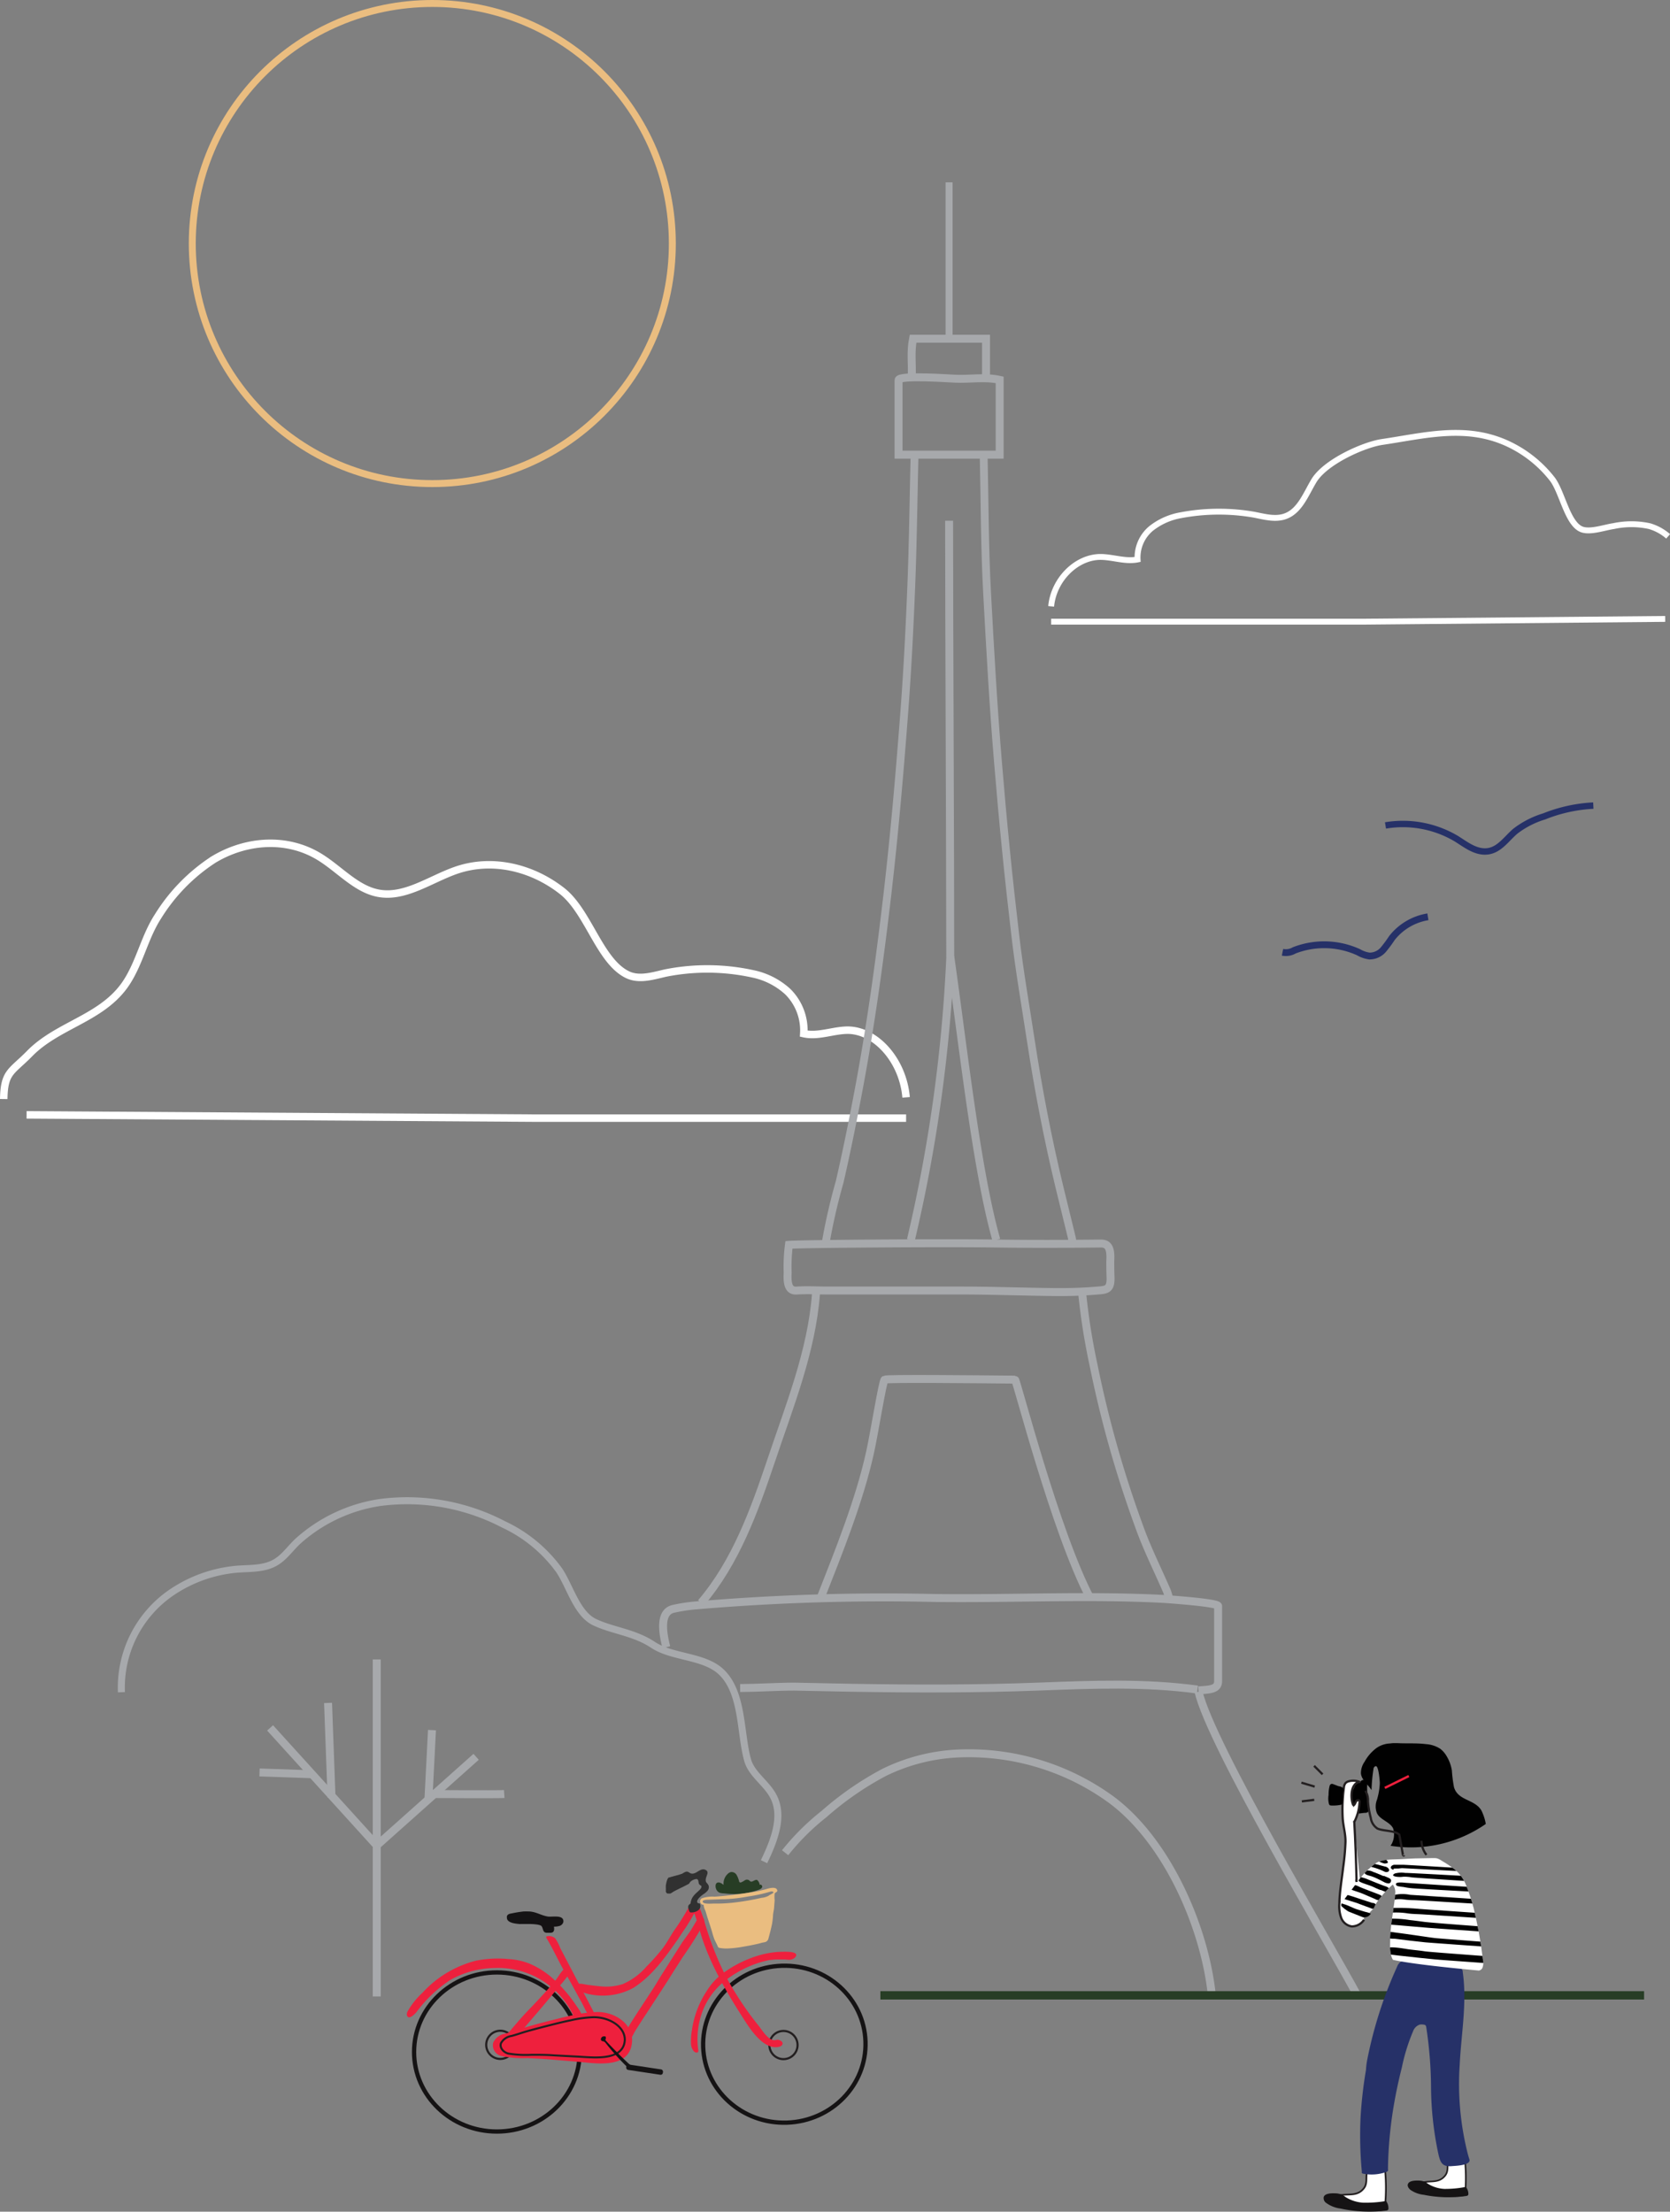 <svg id="Layer_1" data-name="Layer 1" xmlns="http://www.w3.org/2000/svg" xmlns:xlink="http://www.w3.org/1999/xlink" viewBox="0 0 250.05 331.12"><rect x="0" y="0" width="250.05" height="331.12" fill="#808080" stroke="none"/><defs><style>.cls-1,.cls-10,.cls-11,.cls-13,.cls-14,.cls-19,.cls-2,.cls-20,.cls-29,.cls-3,.cls-4,.cls-5,.cls-6,.cls-7,.cls-8,.cls-9{fill:none;}.cls-2,.cls-6{stroke:#fff;}.cls-10,.cls-11,.cls-13,.cls-14,.cls-19,.cls-2,.cls-20,.cls-22,.cls-25,.cls-27,.cls-29,.cls-3,.cls-4,.cls-5,.cls-6,.cls-7,.cls-8,.cls-9{stroke-miterlimit:10;}.cls-2{stroke-width:1.12px;}.cls-10,.cls-3,.cls-4,.cls-8,.cls-9{stroke:#a7a9ac;}.cls-3{stroke-width:1.19px;}.cls-4{stroke-width:1.05px;}.cls-5,.cls-7{stroke:#263168;}.cls-5{stroke-width:1.02px;}.cls-6{stroke-width:0.88px;}.cls-7{stroke-width:0.96px;}.cls-8{stroke-width:1.17px;}.cls-9{stroke-width:1.05px;}.cls-10{stroke-width:1.19px;}.cls-11{stroke:#eabd80;stroke-width:1.04px;}.cls-12{fill:#273d25;}.cls-13{stroke:#151314;stroke-width:0.64px;}.cls-14,.cls-19,.cls-22,.cls-25,.cls-27,.cls-29{stroke:#231f20;}.cls-14{stroke-width:0.32px;}.cls-15{fill:#ee203d;}.cls-16{fill:#151314;}.cls-17{fill:#313131;}.cls-18{fill:#eabd80;}.cls-19{stroke-width:0.3px;}.cls-20{stroke:#273d25;stroke-width:1.25px;}.cls-21{fill:#010101;}.cls-22,.cls-23,.cls-25,.cls-27{fill:#fff;}.cls-22{stroke-width:0.24px;}.cls-24{fill:#58bada;}.cls-25{stroke-width:0.26px;}.cls-26{fill:#263168;}.cls-27,.cls-29{stroke-width:0.33px;}.cls-28{clip-path:url(#clip-path);}</style><clipPath id="clip-path" transform="translate(-20.61 -25.93)"><path class="cls-1" d="M226,312.24a2,2,0,0,1-.44.53c-.9.71-3.21-.6-4-1.38a.31.31,0,0,1-.13-.19.38.38,0,0,1,.08-.3c.6-1,1.53-2.08,2.25-3.08a12,12,0,0,1,2.84-2.93c.93-.66,2.69-.56,3.77-.62,1.44-.1,2.88-.14,4.32-.15.72,0,1-.1,1.6.27s1.19.71,1.73,1.12a5.66,5.66,0,0,1,2,2.4,27.11,27.11,0,0,1,1.24,3.69,65.39,65.39,0,0,1,1.39,7.72,2.1,2.1,0,0,1-.07,1.22c-.33.68-1.15.35-1.73.31l-2.85-.17a35.54,35.54,0,0,1-4.83-.44,33.49,33.49,0,0,1-3.41-.4c-2.16-.74-.28-8.37-.25-10.4a1.85,1.85,0,0,0-.36-1.37,13.33,13.33,0,0,0-2,2.16C226.67,310.7,226.34,311.61,226,312.24Z"/></clipPath></defs><title>login</title><path class="cls-2" d="M156.28,193.33H100.71l-76.12-.49" transform="translate(-20.61 -25.93)"/><path class="cls-2" d="M156.28,190.22c-.46-5.43-4.42-10-8.7-10.06-2.22,0-4.43,1-6.62.52a8.16,8.16,0,0,0-2.39-6.28,11.06,11.06,0,0,0-5.27-2.68,32,32,0,0,0-13.05-.11c-1.92.44-4,1.11-5.77.2-4.12-2.08-5.8-9.42-9.72-12.49-4.55-3.56-10.5-4.94-15.82-3.11-3.94,1.36-7.77,4.26-11.81,3.42-3.26-.67-5.74-3.61-8.66-5.4-4.87-3-11-2.56-15.89.39a27.22,27.22,0,0,0-8.31,8.5c-2.11,3.24-2.82,7.34-5.1,10.45-3.61,4.91-10,5.86-14.15,10.12-2.67,2.72-3.79,2.68-3.85,6.78" transform="translate(-20.61 -25.93)"/><line class="cls-3" x1="56.41" y1="248.44" x2="56.41" y2="298.9"/><polyline class="cls-3" points="40.44 258.69 56.41 276.29 71.29 263.02"/><path class="cls-3" d="M96.11,294.52c-1,.07-11.31,0-11.31,0l.49-9.57" transform="translate(-20.61 -25.93)"/><path class="cls-4" d="M38.79,279.28A17.23,17.23,0,0,1,46,264.55a20.61,20.61,0,0,1,9.34-3.61c1.73-.23,3.57-.07,5.26-.56,2.19-.64,3-2.17,4.58-3.68a23.6,23.6,0,0,1,12.36-5.83A31.21,31.21,0,0,1,96,254.15a21.47,21.47,0,0,1,8.31,6.84c1.63,2.39,2.64,6.53,5.35,7.81s5.9,1.51,8.73,3.39,7.37,1.62,10,3.86c3.51,3.05,3,9.24,4.16,13.39.6,2.13,2.79,3.42,3.83,5.38,1.62,3,.12,6.73-1.37,9.83" transform="translate(-20.61 -25.93)"/><path class="cls-5" d="M212.64,168.5a2.51,2.51,0,0,0,1.76-.29,12.4,12.4,0,0,1,9.62.28,4.55,4.55,0,0,0,1.62.57,2.73,2.73,0,0,0,2.06-.91,19,19,0,0,0,1.32-1.78,8.6,8.6,0,0,1,5.39-3.18" transform="translate(-20.61 -25.93)"/><path class="cls-6" d="M178,119h47l44.94-.41" transform="translate(-20.61 -25.93)"/><path class="cls-6" d="M178,116.71c.38-4,3.73-7.36,7.35-7.4,1.87,0,3.75.75,5.59.38a5.65,5.65,0,0,1,2-4.62,9.92,9.92,0,0,1,4.46-2,30.68,30.68,0,0,1,11-.08c1.63.32,3.34.81,4.88.14,2-.86,2.89-3.27,4.06-5.22,1.69-2.82,7.44-5.4,10.21-5.81,6.42-.95,12.52-2.63,18.78.24A18.17,18.17,0,0,1,253,97.61c1.51,1.9,2.28,6.77,4.46,7.58,1.3.47,3.43-.31,4.73-.49a12.77,12.77,0,0,1,5.4,0,7.37,7.37,0,0,1,2.79,1.53" transform="translate(-20.61 -25.93)"/><path class="cls-7" d="M228.06,149.51a15.68,15.68,0,0,1,10.64,2c1.43.9,2.92,2.1,4.68,1.87s2.81-1.89,4.11-3a13.49,13.49,0,0,1,4.32-2.22,22.86,22.86,0,0,1,7.37-1.62" transform="translate(-20.61 -25.93)"/><g id="dtmoFu"><path class="cls-8" d="M167.9,94.3c.15,6.81.14,13.63.51,20.43.46,8.48.93,17,1.64,25.43q1.06,13,2.59,25.89c.61,5.24,1.52,10.45,2.32,15.68,1.12,7.31,2.51,14.56,4.24,21.76.61,2.55,1.26,5.09,1.87,7.64.09.36.11.73.17,1.09" transform="translate(-20.61 -25.93)"/><path class="cls-3" d="M183.9,265.3c-5.28-10-11.08-32.83-11.31-32.82-5.87-.06-19.21-.19-19.52,0s-1.52,7.92-2.21,11c-1.58,7.11-4.64,14.71-7.3,21.48" transform="translate(-20.61 -25.93)"/><path class="cls-3" d="M200.07,279c1.67-.12,2.93-.12,2.93-1.38V266.38c0-.51-7.28-1-8-1.06-11.42-.61-23,0-34.49-.15a331.68,331.68,0,0,0-35.81,1.12,24.66,24.66,0,0,0-3.32.52c-2.1.53-1.51,3.73-1,5.73" transform="translate(-20.61 -25.93)"/><path class="cls-3" d="M199.91,278.88c-7.83-1.07-15.78-.75-23.65-.45-9.41.36-18.83.34-28.24.18l-8.45-.17c-2.69,0-5.43.2-8.14.21" transform="translate(-20.61 -25.93)"/><path class="cls-8" d="M157.54,94.3c-.16,6.5-.23,13-.49,19.5s-.6,13.11-1.11,19.65c-.67,8.75-1.43,17.49-2.44,26.21-1.1,9.45-2.38,18.87-4.1,28.23-.93,5-1.92,10-3.07,15a88.21,88.21,0,0,0-2.13,9.34" transform="translate(-20.61 -25.93)"/><path class="cls-3" d="M182.65,219.59a97.17,97.17,0,0,0,1.7,10.72,166,166,0,0,0,6.81,24.11c1.18,3.33,2.79,6.51,4.19,9.76a8.91,8.91,0,0,1,.32,1.12" transform="translate(-20.61 -25.93)"/><path class="cls-3" d="M142.79,219.59c-.65,8.69-4,16.88-6.73,25.06-2.51,7.44-5.29,15.18-10.47,21.24" transform="translate(-20.61 -25.93)"/><path class="cls-3" d="M162.72,103.89c0,14.6.17,50.67.17,65.27" transform="translate(-20.61 -25.93)"/><path class="cls-3" d="M186.89,217.11c.07,2-.65,1.93-2.3,2.06-2,.16-4,.22-6,.2-4.58-.05-9.15-.22-13.72-.23H144.52c-1.52,0-3-.1-4.55,0-1.1.1-1.54-.63-1.42-2.66a24.8,24.8,0,0,1,.19-4.18c1.85-.15,22.57-.32,31-.2,5.23.08,10.46.06,15.69,0,1.09,0,1.55.63,1.42,2.66C186.85,215.55,186.86,216.33,186.89,217.11Z" transform="translate(-20.61 -25.93)"/><path class="cls-3" d="M200.07,279.2c1.79,7.84,19.9,38.23,23.67,45.28" transform="translate(-20.61 -25.93)"/><path class="cls-3" d="M163.66,82.63c-.45,0-8.51-.6-8.51.21V94h15.14V82.8C168.06,82.31,165.86,82.73,163.66,82.63Z" transform="translate(-20.61 -25.93)"/><path class="cls-9" d="M162.72,53.23V76.64" transform="translate(-20.61 -25.93)"/><path class="cls-10" d="M168.25,82.19V76.64H157.32c-.4,2-.1,3.86-.2,5.75" transform="translate(-20.61 -25.93)"/><path class="cls-3" d="M162.72,162.06" transform="translate(-20.61 -25.93)"/><path class="cls-3" d="M162.72,152.79" transform="translate(-20.61 -25.93)"/><path class="cls-3" d="M157,211.55a228,228,0,0,0,5.9-42.39c1.9,13.27,3.94,32,6.89,42.39" transform="translate(-20.61 -25.93)"/></g><circle class="cls-11" cx="64.73" cy="36.46" r="35.94"/><path class="cls-3" d="M202,324.13c-1.21-10.29-7-23.16-15.47-29.1a36.24,36.24,0,0,0-22.66-6.57A28.08,28.08,0,0,0,153,291.28a46.42,46.42,0,0,0-9,6.23,35.54,35.54,0,0,0-5.83,5.8" transform="translate(-20.61 -25.93)"/><path class="cls-12" d="M128.37,307.78a1.58,1.58,0,0,1,.58.35,2,2,0,0,1,.66-1.69.91.91,0,0,1,.48-.24.87.87,0,0,1,.82.45,3.6,3.6,0,0,1,.36.91c0,.08.06.16.13.19a.25.25,0,0,0,.17,0,3.2,3.2,0,0,0,.57-.32.6.6,0,0,1,.63,0,1,1,0,0,0,.19.17c.3.17.64-.3,1-.22a1.06,1.06,0,0,1,.4.75c.16-.15.43.1.37.31s-.27.32-.47.4a11,11,0,0,1-5.08.57c-.5-.05-.93,0-1.24-.47S127.65,307.61,128.37,307.78Z" transform="translate(-20.61 -25.93)"/><ellipse class="cls-13" cx="138.03" cy="331.98" rx="12.16" ry="11.75" transform="translate(-31.58 -21.15) rotate(-1.91)"/><ellipse class="cls-13" cx="74.4" cy="307.21" rx="12.4" ry="11.91"/><circle class="cls-14" cx="117.31" cy="306.17" r="2.11"/><circle class="cls-14" cx="74.91" cy="306.14" r="2.11"/><path class="cls-15" d="M124.08,332a9.51,9.51,0,0,1,.12-2.05,14.33,14.33,0,0,1,2.19-5.88,9.66,9.66,0,0,1,2.59-2.81,17.67,17.67,0,0,1,4.8-2.44,14,14,0,0,1,3.29-.66c.49,0,3-.22,2.74.57-.12.43-.77.65-1.16.61l-.54-.05h-.68l-.71,0-.69.07c-.24,0-.47.08-.7.12l-.66.17a16.38,16.38,0,0,0-5.14,2.55,10.71,10.71,0,0,0-3.6,4.53,11.78,11.78,0,0,0-.78,6.07.51.51,0,0,1,0,.3c-.12.24-.51.12-.68-.1A1.87,1.87,0,0,1,124.08,332Z" transform="translate(-20.61 -25.93)"/><path class="cls-15" d="M94.63,320.57A12.46,12.46,0,0,1,107,329c.14.34.48.89.89.63s.26-.82.19-1.11a6.41,6.41,0,0,0-1.1-2.2,21.08,21.08,0,0,0-4-4.53,12.68,12.68,0,0,0-3.07-1.87,10,10,0,0,0-3.13-.69,16.7,16.7,0,0,0-4.89.24,16.26,16.26,0,0,0-8,4.78A11.59,11.59,0,0,0,81.68,327a.9.9,0,0,0-.14.65c.25.81,1.24-.25,1.44-.5a19.94,19.94,0,0,1,5-4.76A13.76,13.76,0,0,1,94.63,320.57Z" transform="translate(-20.61 -25.93)"/><path class="cls-15" d="M105.39,321.54l1,1.79c.44.81.88,1.62,1.33,2.43.33.61.59,1.25,1,1.85a1.12,1.12,0,0,0,.3.35c.8.52.69-.4.44-.89l-3.3-6.31-1.65-3.15a7.57,7.57,0,0,0-.76-1.47,1.35,1.35,0,0,0-1.14-.33c-.08,0-.18,0-.2.1a.18.18,0,0,0,0,.14c.85,1.38,1.53,2.87,2.31,4.3l.35.65C105.19,321.18,105.29,321.36,105.39,321.54Z" transform="translate(-20.61 -25.93)"/><path class="cls-15" d="M110,327.16a18.06,18.06,0,0,0-3.37.42l-.37.08c-1.26.27-2.51.59-3.76.91s-2.43.65-3.63,1c-.88.26-1.71.58-2.58.82a2.41,2.41,0,0,0-1.83,1.34,1.65,1.65,0,0,0,1.18,2,15.71,15.71,0,0,0,3.87.33c1.28.05,2.55.12,3.83.23l3.85.32c2.5.22,7,1,7.91-2.15a4.21,4.21,0,0,0,.14-.76C115.5,329.07,112.77,327.1,110,327.16Z" transform="translate(-20.61 -25.93)"/><polygon class="cls-15" points="85.97 304.25 85.97 304.25 85.97 304.25 85.97 304.25"/><path class="cls-15" d="M132.62,329.2c-.28-.41-.53-.8-.74-1.13-2.61-4.07-5.23-8.58-6.53-13.24-.2-.72-.41-1.43-.67-2.13,0-.1-.08-.21-.13-.31l-.12.22c-.13.25-.27.49-.41.72-.3.5-.6,1-.92,1.46s-.67,1-1,1.49c-1.88,2.68-3.85,5.49-6.67,7.27a9.57,9.57,0,0,1-6.71.91c-.39-.08-2.92-.8-1.64-1.47.36-.19,1.19.07,1.58.11.59.07,1.18.15,1.77.2a8.17,8.17,0,0,0,3.44-.33,9.89,9.89,0,0,0,3.55-2.63,31.47,31.47,0,0,0,2.37-2.66c.72-.93,1.24-2,1.9-2.93l.29-.42a32.8,32.8,0,0,0,1.76-2.87l.18-.35s0-.05,0-.08a1.56,1.56,0,0,1,.16-.2l.1-.08a.48.48,0,0,1,.16-.08.49.49,0,0,1,.17,0,.48.48,0,0,1,.23.07,1.46,1.46,0,0,1,.54.69,3.49,3.49,0,0,1,.2.44,18.45,18.45,0,0,1,.66,1.94,47.29,47.29,0,0,0,3.21,8.12,48.25,48.25,0,0,0,4.92,7.37c.49.64,1.33,2,2.22,2.08.31,0,.54-.15.85,0,.73.29.5.89-.15,1C135.38,332.75,133.73,330.81,132.62,329.2Z" transform="translate(-20.61 -25.93)"/><path class="cls-15" d="M136.74,308.74l0,0Z" transform="translate(-20.61 -25.93)"/><path class="cls-15" d="M114.51,331.37a.24.24,0,0,1-.13-.07.29.29,0,0,1-.07-.12.79.79,0,0,1-.08-.31,1.55,1.55,0,0,1,0-.43,1.17,1.17,0,0,1,.15-.42c.15-.28.29-.57.45-.84s.33-.55.5-.81c.35-.55.7-1.1,1.06-1.64l1.1-1.68,1.08-1.65,1-1.65c.36-.56.72-1.12,1.07-1.68s.72-1.12,1.07-1.69l1.07-1.68L124,315c.34-.55.67-1.12,1-1.69l.08-.15a.79.79,0,0,1,.14-.18.45.45,0,0,1,.25-.12.46.46,0,0,1,.28.06.81.81,0,0,1,.31.49.91.91,0,0,1,0,.23.66.66,0,0,1,0,.14.8.8,0,0,1-.19.45l-.09.06-.08.15-.25.43-.5.84c-.35.57-.71,1.14-1.07,1.7L122.79,319c-.35.56-.71,1.12-1.07,1.68s-.71,1.14-1.07,1.7l-1.09,1.69-1.09,1.67c-.36.55-.71,1.1-1.07,1.64s-.72,1.1-1.07,1.65c-.18.27-.35.55-.52.82s-.31.55-.46.83l-.11.21a.86.86,0,0,1-.25.31.75.75,0,0,1-.25.13h-.09A.23.23,0,0,1,114.51,331.37Z" transform="translate(-20.61 -25.93)"/><path class="cls-16" d="M104.3,314.29a2.89,2.89,0,0,1-.75.09c.06.3.07.67-.18.83a.74.74,0,0,1-.29.08,4.38,4.38,0,0,1-.52,0,.7.7,0,0,1-.38-.07c-.32-.18-.26-.7-.52-.95s-1.43-.29-1.85-.29H99.2c-.22,0-.43,0-.65,0a.32.32,0,0,1-.16,0,7.11,7.11,0,0,1-.79-.1l-.3-.07-.31-.12-.15-.09a.75.75,0,0,1-.25-.25.62.62,0,0,1-.08-.37.48.48,0,0,1,0-.17,1.09,1.09,0,0,1,.08-.15.72.72,0,0,1,.25-.18,1.63,1.63,0,0,1,.28-.07l.6-.12.59-.1.69-.09h.11a5.68,5.68,0,0,1,.59,0c1.12,0,1.87.58,2.93.76.63.11,2.47-.35,2.33.83A.85.85,0,0,1,104.3,314.29Zm-5.22.59Zm0-1.24h0Z" transform="translate(-20.61 -25.93)"/><path class="cls-17" d="M126.55,306.33c0-.21-.08-.39-.42-.5-.74-.25-1.37.88-2.14.55-.22-.09-.36-.31-.69-.22a1.85,1.85,0,0,0-.29.13l-.15.09-.09.06-.5.17-.64.17-.31.09-.28.07a.39.39,0,0,0-.11.06.22.22,0,0,0-.11,0c-.15,0-.26.23-.33.42a4.68,4.68,0,0,0-.18.78,3.88,3.88,0,0,0,0,.48,2.46,2.46,0,0,0,0,.28,1.17,1.17,0,0,0,0,.2l.07.13.07.07a.18.18,0,0,0,.13.06h.06l.19,0h0a.37.37,0,0,0,.14,0,1.06,1.06,0,0,0,.21-.11l.38-.24h0l.65-.33.64-.31.61-.31.15-.08.1-.05a.35.35,0,0,0,.11-.1.78.78,0,0,0,.11-.18,1.59,1.59,0,0,1,1-.47c.41.15.14.65.48.9.07.05.16.07.21.15s0,.27-.08.38c-.29.37-.68.62-1,1a2.16,2.16,0,0,0-.53,1.19c0,.1-.14.15-.21.22-.25.22-.13.62,0,.92,0,.1.1.21.2.25a.47.47,0,0,0,.17,0,1.66,1.66,0,0,0,1.05-.37.79.79,0,0,0,.14-1,.29.29,0,0,1-.37-.23c0-.42.63-.91.91-1.11a2.74,2.74,0,0,0,.64-.53.83.83,0,0,0,.17-.78,2,2,0,0,0-.37-.51C126.13,307.21,126.52,306.72,126.55,306.33Z" transform="translate(-20.61 -25.93)"/><polygon class="cls-17" points="109.5 279.38 109.5 279.38 109.5 279.38 109.5 279.38"/><polygon class="cls-17" points="109.51 279.38 109.51 279.38 109.51 279.38 109.51 279.38"/><rect class="cls-16" x="114.37" y="335.38" width="5.55" height="0.81" rx="0.32" transform="translate(30.84 -39.66) rotate(8.59)"/><polygon class="cls-18" points="105.18 284.62 105.18 284.63 105.18 284.63 105.18 284.62"/><polygon class="cls-18" points="105.31 284.83 105.31 284.83 105.31 284.83 105.31 284.83"/><polygon class="cls-18" points="105.31 284.83 105.3 284.83 105.31 284.83 105.31 284.83"/><path class="cls-18" d="M125.9,310.75h0Z" transform="translate(-20.61 -25.93)"/><path class="cls-18" d="M134.56,315.55c0-.08-.14-.1-.22-.09a5.67,5.67,0,0,0-.57.1l-.27.05-.25,0h0c-.05,0-.11,0-.11.08s.06.08.11.08h0a.88.88,0,0,0,.28,0l.31,0a5.58,5.58,0,0,0,.59-.09C134.51,315.69,134.58,315.62,134.56,315.55Z" transform="translate(-20.61 -25.93)"/><path class="cls-18" d="M137,309a.32.32,0,0,0-.06-.19c-.23-.43-1.17-.19-1.51-.08a19.44,19.44,0,0,1-2.52.53c-1.76.28-3.52.5-5.3.63a4.78,4.78,0,0,0-1.93.25.53.53,0,0,0,.12.95l.15,0v0a3,3,0,0,0,.28.91c.13.37.22.74.34,1.1.22.69.46,1.38.66,2.07.09.34.19.67.31,1s.33.67.47,1,.14.35.41.4a5.73,5.73,0,0,0,1,.08,16,16,0,0,0,2.4-.26c.82-.14,1.63-.29,2.42-.48l.51-.14a3.71,3.71,0,0,0,.48-.1.73.73,0,0,0,.45-.56c.2-.71.38-1.43.53-2.15a11.47,11.47,0,0,0,.14-1.16c0-.4.12-.79.16-1.18l.09-1.2a4.48,4.48,0,0,1,0-1C136.69,309.25,137,309.19,137,309Zm-1.25.72-.11.06a2.81,2.81,0,0,1-1,.28,38.77,38.77,0,0,1-4.31.73,22.41,22.41,0,0,1-2.84.13c-.34,0-1.43.11-1.63-.2s.43-.37.64-.37l2.2-.08c.66,0,1.33-.05,2-.12s1.34-.18,2-.3a23.13,23.13,0,0,0,3.3-.73.69.69,0,0,1,.25,0,.18.18,0,0,1,.17.14C136.42,309.34,136,309.57,135.74,309.7Z" transform="translate(-20.61 -25.93)"/><path class="cls-15" d="M96.05,331.05c-.46.6-.78,1.25-.47,1.77.59,1,1.56-1.06,1.85-1.39.91-1,1.82-2.07,2.72-3.12,1.21-1.4,2.4-2.82,3.59-4.25.59-.72,1.2-1.42,1.77-2.16a1.3,1.3,0,0,0,.33-.66c0-.16,0-.89-.34-.76-.8.32-1.2,1.34-1.77,2-1.15,1.39-2.38,2.7-3.61,4-1,1-1.92,2.07-2.83,3.14C97,330,96.48,330.5,96.05,331.05Z" transform="translate(-20.61 -25.93)"/><path class="cls-19" d="M109.31,327.94a17.62,17.62,0,0,0-3,.4l-.32.07c-1.11.23-2.22.51-3.32.79s-2.14.55-3.2.85c-.77.22-1.5.49-2.26.69a2.15,2.15,0,0,0-1.59,1.09c-.23.65.36,1.38,1.13,1.55a16,16,0,0,0,3.46.18c1.14,0,2.27,0,3.41.09l3.44.18c2.24.11,6.26.65,7-1.85a3.17,3.17,0,0,0,.1-.59C114.24,329.32,111.74,327.84,109.31,327.94Z" transform="translate(-20.61 -25.93)"/><path class="cls-16" d="M113.28,333.48l.49.48.91.87c.09.08.41.3.4.43s-.29.26-.42.23a.25.25,0,0,1-.12-.08,37.37,37.37,0,0,1-3.26-3.63.65.65,0,0,0-.39-.25c-.14,0-.29-.09-.31-.27a.46.46,0,0,1,.52-.46h.05l.09,0,0,0a.83.83,0,0,1,.08.12.53.53,0,0,1,0,.12.28.28,0,0,1,0,.09.27.27,0,0,1-.08.18C111.26,331.45,113.2,333.39,113.28,333.48Zm2.52,3Zm1.57-.25Zm0,0Zm-1.55-.07Zm-2.39-.58h0Z" transform="translate(-20.61 -25.93)"/><line class="cls-3" x1="38.86" y1="265.36" x2="46.75" y2="265.63"/><line class="cls-3" x1="49.12" y1="254.95" x2="49.64" y2="269.1"/><line class="cls-20" x1="131.82" y1="298.73" x2="246.17" y2="298.73"/><path class="cls-21" d="M225.33,293a.59.59,0,0,1,0,.13c-.13,1.25.32,2.49.24,3.74a.54.54,0,0,1-.08.28.63.63,0,0,1-.46.19c-.33,0-.66.09-1,.09a.08.08,0,0,1-.08,0v0c0-.47.16-.93.16-1.4a.7.7,0,0,0,0-.25.17.17,0,0,0-.17-.14.17.17,0,0,0-.12.06,4.15,4.15,0,0,0-.24.34.36.36,0,0,1-.36.17,2.74,2.74,0,0,1-.21-1.67,1.91,1.91,0,0,1,.27-.79c.12-.18.16-.46.31-.63a.71.71,0,0,1,.14-.1l.26-.16a.12.12,0,0,1,.08,0h.08c.14,0,.2-.3.33-.37a.67.67,0,0,1,.39-.08A.56.56,0,0,1,225.33,293Z" transform="translate(-20.61 -25.93)"/><path class="cls-22" d="M239.64,348.56a.3.3,0,0,1,.2.08.35.35,0,0,1,.07.2,28.13,28.13,0,0,1,.1,5.27.43.43,0,0,1-.43.5c-1.5.32-5.42-.27-6.17-1.86,1.23-.46,2.61.16,3.6-1.13.65-.86.07-1.87.61-2.74C237.93,348.37,239.09,348.47,239.64,348.56Z" transform="translate(-20.61 -25.93)"/><path class="cls-16" d="M240.47,354.37a.32.32,0,0,1-.07.23.51.51,0,0,1-.26.1,18.66,18.66,0,0,1-6.36-.18,4.22,4.22,0,0,1-2-.75c-.27-.23-.48-.57-.36-.86.17-.46.89-.53,1.47-.52a2.87,2.87,0,0,1,1,.15,3.94,3.94,0,0,1,.55.35,5.18,5.18,0,0,0,2.43.75,16.14,16.14,0,0,0,3.22-.3A1.66,1.66,0,0,1,240.47,354.37Z" transform="translate(-20.61 -25.93)"/><path class="cls-16" d="M228.18,292.88h0l0,0Z" transform="translate(-20.61 -25.93)"/><path class="cls-23" d="M227.44,289.72a.34.34,0,0,0,.12-.09.6.6,0,0,0,.15-.31.5.5,0,0,0,0-.21c0-.06,0-.13,0-.19s0-.17,0-.26c-.07-.52-.09-1.05-.11-1.58v.09l0,.17h0v0l0,.13h0l0,.14h0c0,.11,0,.22,0,.33h0v.07h0l0,.19v0h0v0h0v0h0v0h0v0h0v0h0c0,.22-.06.46-.07.69v.05c0,.08,0,.15,0,.22h0c0,.06,0,.12,0,.19v.06h0v0h.11A.17.17,0,0,0,227.44,289.72Z" transform="translate(-20.61 -25.93)"/><path class="cls-24" d="M242.66,326.11l.12-.05-.2.09Z" transform="translate(-20.61 -25.93)"/><path class="cls-25" d="M227.7,350.37a.34.34,0,0,1,.22.09.35.35,0,0,1,.07.21,29.11,29.11,0,0,1,0,5.6.64.64,0,0,1-.11.36.66.66,0,0,1-.36.16c-1.62.31-5.81-.4-6.59-2.1,1.33-.47,2.8.23,3.88-1.13.71-.89.1-2,.69-2.89C225.88,350.13,227.12,350.27,227.7,350.37Z" transform="translate(-20.61 -25.93)"/><path class="cls-26" d="M225.48,333.55a62.77,62.77,0,0,1,4.31-13.16,1.51,1.51,0,0,1,.5-.71,1.71,1.71,0,0,1,1.12-.13l7.51.94a.67.67,0,0,1,.71.71c.66,4.62-.24,9.27-.46,13.89a42.48,42.48,0,0,0,1.22,13.34c.07.26.15.52.23.78a.44.44,0,0,1,0,.3c-.31.63-2.07.67-2.64.72-1.4.11-1.7-.49-2-1.81a49.54,49.54,0,0,1-1.1-9.8,61.46,61.46,0,0,0-.72-9.2.47.47,0,0,0-.12-.28.51.51,0,0,0-.29-.1,1.76,1.76,0,0,0-.56,0,1.6,1.6,0,0,0-1,1,28.36,28.36,0,0,0-1.68,5.42c-.49,1.92-.9,3.87-1.23,5.82a61.73,61.73,0,0,0-.85,9.39.57.57,0,0,1,0,.26.56.56,0,0,1-.3.19,6.55,6.55,0,0,1-3.4.24.38.38,0,0,1-.21-.1.29.29,0,0,1,0-.18,58.78,58.78,0,0,1-.19-8.18,64.73,64.73,0,0,1,.81-7.08C225.18,335,225.32,334.29,225.48,333.55Z" transform="translate(-20.61 -25.93)"/><path class="cls-16" d="M228.5,356.55a.3.3,0,0,1-.07.24.63.63,0,0,1-.28.1,20.39,20.39,0,0,1-6.82-.31,4.57,4.57,0,0,1-2.13-.83.87.87,0,0,1-.38-.93c.19-.48,1-.54,1.59-.52a3,3,0,0,1,1.09.18,3.87,3.87,0,0,1,.58.38,5.55,5.55,0,0,0,2.6.84,17.85,17.85,0,0,0,3.46-.25A1.73,1.73,0,0,1,228.5,356.55Z" transform="translate(-20.61 -25.93)"/><path class="cls-21" d="M243.08,299a7.52,7.52,0,0,0-.65-2c-1-1.74-3.55-1.44-4.12-3.54A20.73,20.73,0,0,1,238,291a6,6,0,0,0-.89-2.32,3.67,3.67,0,0,0-.86-.94,4.48,4.48,0,0,0-2.12-.69c-1.44-.18-2.88-.07-4.31-.15h-.55a4.57,4.57,0,0,0-.52.05,3.78,3.78,0,0,0-2.09.72,6.36,6.36,0,0,0-1.72,2,3,3,0,0,0-.56,1.77c.11,1,1.07,1.64,1.59,2.5a24.64,24.64,0,0,1,.28-3.09c0-.22.14-.5.38-.5.41,0,.58,2.26.58,2.54a10.16,10.16,0,0,1-.43,2.5,2.74,2.74,0,0,0,0,2c.49,1,1.91,1.28,2.41,2.25a3,3,0,0,1-.37,2.63A19.63,19.63,0,0,0,243.08,299Zm-20.25-5.78h0v0Zm1.23-.39Zm2.48-.35h0v0h0Z" transform="translate(-20.61 -25.93)"/><rect class="cls-15" x="227.74" y="292.56" width="4.01" height="0.35" transform="translate(544.7 427.66) rotate(153.74)"/><path class="cls-27" d="M223.35,298.78a7.21,7.21,0,0,0,.82-2.93.4.4,0,0,0-.07-.37c-.13-.12-.36,0-.45.15s-.13.35-.26.48a.14.14,0,0,1-.13.06.23.23,0,0,1-.08-.11c-.35-1-.38-3,.95-3.37a2.49,2.49,0,0,0-1.55-.08,1,1,0,0,0-.51.28,1.27,1.27,0,0,0-.24.68,24.65,24.65,0,0,0-.18,4.54c.07,1.21.44,2.34.42,3.58a36,36,0,0,1-.34,3.75c-.21,1.83-.53,3.61-.58,5.46a5.16,5.16,0,0,0,.27,2.14,2,2,0,0,0,1.59,1.3,2.2,2.2,0,0,0,1.84-1" transform="translate(-20.61 -25.93)"/><g class="cls-28"><path class="cls-23" d="M225.78,312.15a1.34,1.34,0,0,1-.68.61,1.42,1.42,0,0,1-.76-.08l-1.76-.56a.94.94,0,0,1-.6-1.64c1.25-2.07,2.56-4.21,4.55-5.59s14.86-1.17,16.79.29a8.55,8.55,0,0,1,1.24,1.24A55.19,55.19,0,0,1,253,319.77a1.66,1.66,0,0,1,.2,1.18c-.23.63-1.08.72-1.75.7-4.1-.17-18.18-1.37-22.18-2.29a.77.77,0,0,1-.39-.17.8.8,0,0,1-.16-.61l.12-7.78C228.85,307,226.84,311.27,225.78,312.15Z" transform="translate(-20.61 -25.93)"/><path class="cls-21" d="M225.58,313.26a.42.42,0,0,0,.47-.54c-.1-.42-.81-.49-1.16-.6l-1.08-.33c-.67-.22-1.29-.59-2-.79-.23-.06-.54-.25-.78-.21s-.49.27-.42.48.79.39,1,.48l2.52,1c.36.14.71.27,1,.42l.14.06.08,0A.45.45,0,0,0,225.58,313.26Z" transform="translate(-20.61 -25.93)"/><path class="cls-21" d="M226.23,311.65a.74.74,0,0,0,.39,0c.09,0,.19-.11.2-.21a.47.47,0,0,0-.09-.28.81.81,0,0,0-.3-.25.7.7,0,0,0-.2-.08l-.13,0-.27-.09-.53-.17-1.07-.35-1-.33-.54-.17-.26-.07c-.31-.06-.42.1-.55.35a.19.19,0,0,0,0,.14c0,.1.13.14.23.17l1.26.4a6.28,6.28,0,0,1,.73.25l1.07.4.52.19.26.1.18.06Z" transform="translate(-20.61 -25.93)"/><path class="cls-21" d="M227.26,310.41a.32.32,0,0,0,.18-.13c.34-.42-.08-.62-.45-.76l-.54-.21c-.7-.26-1.4-.53-2.09-.81-.28-.11-.76-.41-1.06-.34s-.53.45-.42.62a.24.24,0,0,0,.08.06c.6.24,1.2.39,1.8.65l1.76.76A1.12,1.12,0,0,0,227.26,310.41Z" transform="translate(-20.61 -25.93)"/><path class="cls-21" d="M228,309.19a.75.75,0,0,0,.42,0c.09,0,.2-.08.23-.17a.34.34,0,0,0,0-.26.78.78,0,0,0-.33-.32,2.68,2.68,0,0,0-.3-.12l-.24-.08c-.71-.27-1.43-.55-2.14-.85-.25-.1-.5-.21-.76-.29l-.24-.07-.21-.05c-.59-.12-.6.5-.15.71.64.3,1.35.46,2,.76.33.16.66.3,1,.44l.05,0h0l.05,0h0l.14.06h0l0,0,0,0,.28.11.27.11Z" transform="translate(-20.61 -25.93)"/><path class="cls-21" d="M228.53,307.9a.34.34,0,0,0,.32-.23c.18-.39-.18-.54-.49-.67l-.26-.11h0l-.23-.1-.09,0,.05,0-.05,0h0l0,0h0l-.06,0,0,0q-.5-.22-1-.42c-.16-.07-.33-.13-.51-.19a1.82,1.82,0,0,0-1-.21c-.26.06-.39.26-.21.48s.75.31,1,.4a7.31,7.31,0,0,1,.95.4c.34.16.67.34,1,.51A1.53,1.53,0,0,0,228.53,307.9Z" transform="translate(-20.61 -25.93)"/><path class="cls-21" d="M228,306.18a.66.66,0,0,0,.37,0,.36.36,0,0,0,.15-.08.23.23,0,0,0,.08-.11.38.38,0,0,0,0-.15.51.51,0,0,0-.09-.16.64.64,0,0,0-.27-.22,1.34,1.34,0,0,0-.26-.09h0l-.08,0h.05l-1.08-.29-.55-.12-.3,0c-.27,0-.14.19-.3.34s-.06.06,0,.1,0,0,.06,0a8.92,8.92,0,0,1,2,.68l.28.12Z" transform="translate(-20.61 -25.93)"/><path class="cls-21" d="M227.29,304.71a2.22,2.22,0,0,0-.6-.24c-.22,0-.62-.22-.33-.45s.64,0,.82.07l.46.11.24.06.18.06.12.08a.58.58,0,0,1,.22.27.26.26,0,0,1,0,.11.09.09,0,0,1,0,.05s0,0,0,0-.33.14-.55.08A3.33,3.33,0,0,1,227.29,304.71Zm1.13.13h0Z" transform="translate(-20.61 -25.93)"/><path class="cls-21" d="M229.32,305.67a.71.71,0,0,0,.25,0h.14l.3,0,.5-.05c.37,0,10.75.58,11.12.55l.64-.07.28,0,.18,0a.32.32,0,0,0,.09,0h0l.08-.05a.17.17,0,0,0,.07-.15.2.2,0,0,0-.09-.15h0l0,0-.06,0-.08,0h-1c-.37,0-10.75-.65-11.12-.64l-1.11,0h-.17a.85.85,0,0,0-.24.09.43.43,0,0,0-.23.25.22.22,0,0,0,.06.24.9.9,0,0,0,.3.17Z" transform="translate(-20.61 -25.93)"/><path class="cls-21" d="M229.3,306.79a1.38,1.38,0,0,0,.39.11,3.69,3.69,0,0,0,1.05,0A6.25,6.25,0,0,1,232,307c.88.09,11.79.78,12.68.84a3.15,3.15,0,0,0,1-.05.52.52,0,0,0-.29-.44,1.73,1.73,0,0,0-.55-.15c-.61-.08-1.23-.21-1.84-.24s-11.36-.64-12-.63a3.85,3.85,0,0,0-1.52.08C229.13,306.59,229.16,306.71,229.3,306.79Z" transform="translate(-20.61 -25.93)"/><path class="cls-21" d="M230,308.33a7.45,7.45,0,0,0,.77.11,10.8,10.8,0,0,0,1.27.19c.69.07,11.42.65,12.12.66l.71,0c.74,0,1.48.17,2.22.15a.11.11,0,0,0,.08,0,.13.13,0,0,0,0-.06c0-.53-.51-.56-1-.6l-2.79-.17-12.19-.79c-.2,0-1.94-.27-1.5.37A.57.57,0,0,0,230,308.33Z" transform="translate(-20.61 -25.93)"/><path class="cls-21" d="M229.09,310a.41.41,0,0,0,0,.11.34.34,0,0,0,.09.19.48.48,0,0,0,.39,0,4.53,4.53,0,0,1,1.22,0,13.12,13.12,0,0,0,1.53.11c.72,0,11.46.69,12.18.7.87,0,1.72,0,2.59.13a3.56,3.56,0,0,0,1,.09c.27-.07.42-.25.17-.45s-.68-.14-.93-.17l-1.1-.13c-.76-.08-1.52-.13-2.29-.18l-12.19-.79a5.74,5.74,0,0,0-2.3,0,.57.57,0,0,0-.37.26A.29.29,0,0,0,229.09,310Z" transform="translate(-20.61 -25.93)"/><path class="cls-21" d="M228.62,311.78a.24.24,0,0,0,0,.15.41.41,0,0,0,0,.19c.1.17.34.17.54.15a11.13,11.13,0,0,1,2.23.12c.74.11,1.51.1,2.26.15l12.18.79,1.12.09q.59,0,1.17.12c.28,0,1,.26,1.17-.05a.32.32,0,0,0-.13-.4.9.9,0,0,0-.46-.15c-1.06-.18-2.13-.16-3.2-.34-.77-.09-11.56-.81-12.34-.88s-1.67-.13-2.51-.15c-.43,0-.86,0-1.29,0C229.1,311.6,228.7,311.52,228.62,311.78Z" transform="translate(-20.61 -25.93)"/><path class="cls-21" d="M228.05,313.69a1.51,1.51,0,0,0,.85.39l1.14.09,2.19.19,2.23.19c.77.07,11.55.8,12.31.88,1,.1,2.07.07,3.1.13.18,0,.4,0,.49-.15a.33.33,0,0,0-.16-.41,1,1,0,0,0-.48-.11c-1.93-.15-13.86-1-15.78-1.22-.74-.1-1.49-.2-2.23-.28a17.17,17.17,0,0,0-3.12-.21.88.88,0,0,0-.32.07C228,313.39,227.94,313.55,228.05,313.69Z" transform="translate(-20.61 -25.93)"/><path class="cls-21" d="M228.06,315.57a.57.57,0,0,0,.26.43c.28.23.92.16,1.25.2l2.25.28,2.17.24c.75.08,11.51.82,12.26.91s1.47.18,2.2.29l1,.15.44.07h0a9.63,9.63,0,0,0,2.32.24.39.39,0,0,0,.19-.06.29.29,0,0,0,0-.41,1.19,1.19,0,0,0-.81-.33c-1.25-.16-2.49-.27-3.72-.49-.78-.13-11.56-.91-12.34-1s-1.44-.2-2.17-.3l-2.29-.33-2.22-.3C228.41,315.08,228.05,315.28,228.06,315.57Z" transform="translate(-20.61 -25.93)"/><path class="cls-21" d="M227.71,318a.74.74,0,0,0,0,.18c.12.32.27.23.65.29.72.13,1.46.21,2.19.29l2.47.27,2.35.24c.84.09,11.7.84,12.54.94s1.59.19,2.39.27c.59.07,1.18.12,1.78.15s1.34-.59,1.18-.69a1.47,1.47,0,0,0-.55-.17,25.62,25.62,0,0,0-3.27-.29c-1,0-2-.27-3-.41-.82-.11-11.66-.87-12.48-1s-1.61-.19-2.41-.3C231.07,317.72,227.66,317,227.71,318Z" transform="translate(-20.61 -25.93)"/></g><path class="cls-29" d="M234.19,303.63a3.66,3.66,0,0,1-.75-2.11" transform="translate(-20.61 -25.93)"/><path class="cls-29" d="M230.82,303.7c0,.08-.13,0-.15-.09l-.54-3c-.66-.65-2.43-.53-3.27-.92a2.25,2.25,0,0,1-1-1.58,13.29,13.29,0,0,1-.42-2.51,2.69,2.69,0,0,0-.39-1.56" transform="translate(-20.61 -25.93)"/><path class="cls-29" d="M223.38,298.54c.17,3,.28,6.09.35,9.14l-.06-.35" transform="translate(-20.61 -25.93)"/><path class="cls-21" d="M221.66,294.59c0-.29.22-.79,0-1s-.55-.21-.73-.28l-.72-.28A.71.71,0,0,0,220,293a.39.39,0,0,0-.29.25,5,5,0,0,0-.17,1.39,3.18,3.18,0,0,0,.07,1.41.3.3,0,0,0,.11.14.48.48,0,0,0,.17.05,6.13,6.13,0,0,0,1.35-.08.75.75,0,0,0,.29-.09C221.76,295.86,221.63,294.9,221.66,294.59Z" transform="translate(-20.61 -25.93)"/><line class="cls-27" x1="198.03" y1="265.64" x2="196.76" y2="264.37"/><line class="cls-27" x1="196.85" y1="267.48" x2="194.86" y2="266.89"/><line class="cls-27" x1="196.78" y1="269.46" x2="194.93" y2="269.69"/></svg>